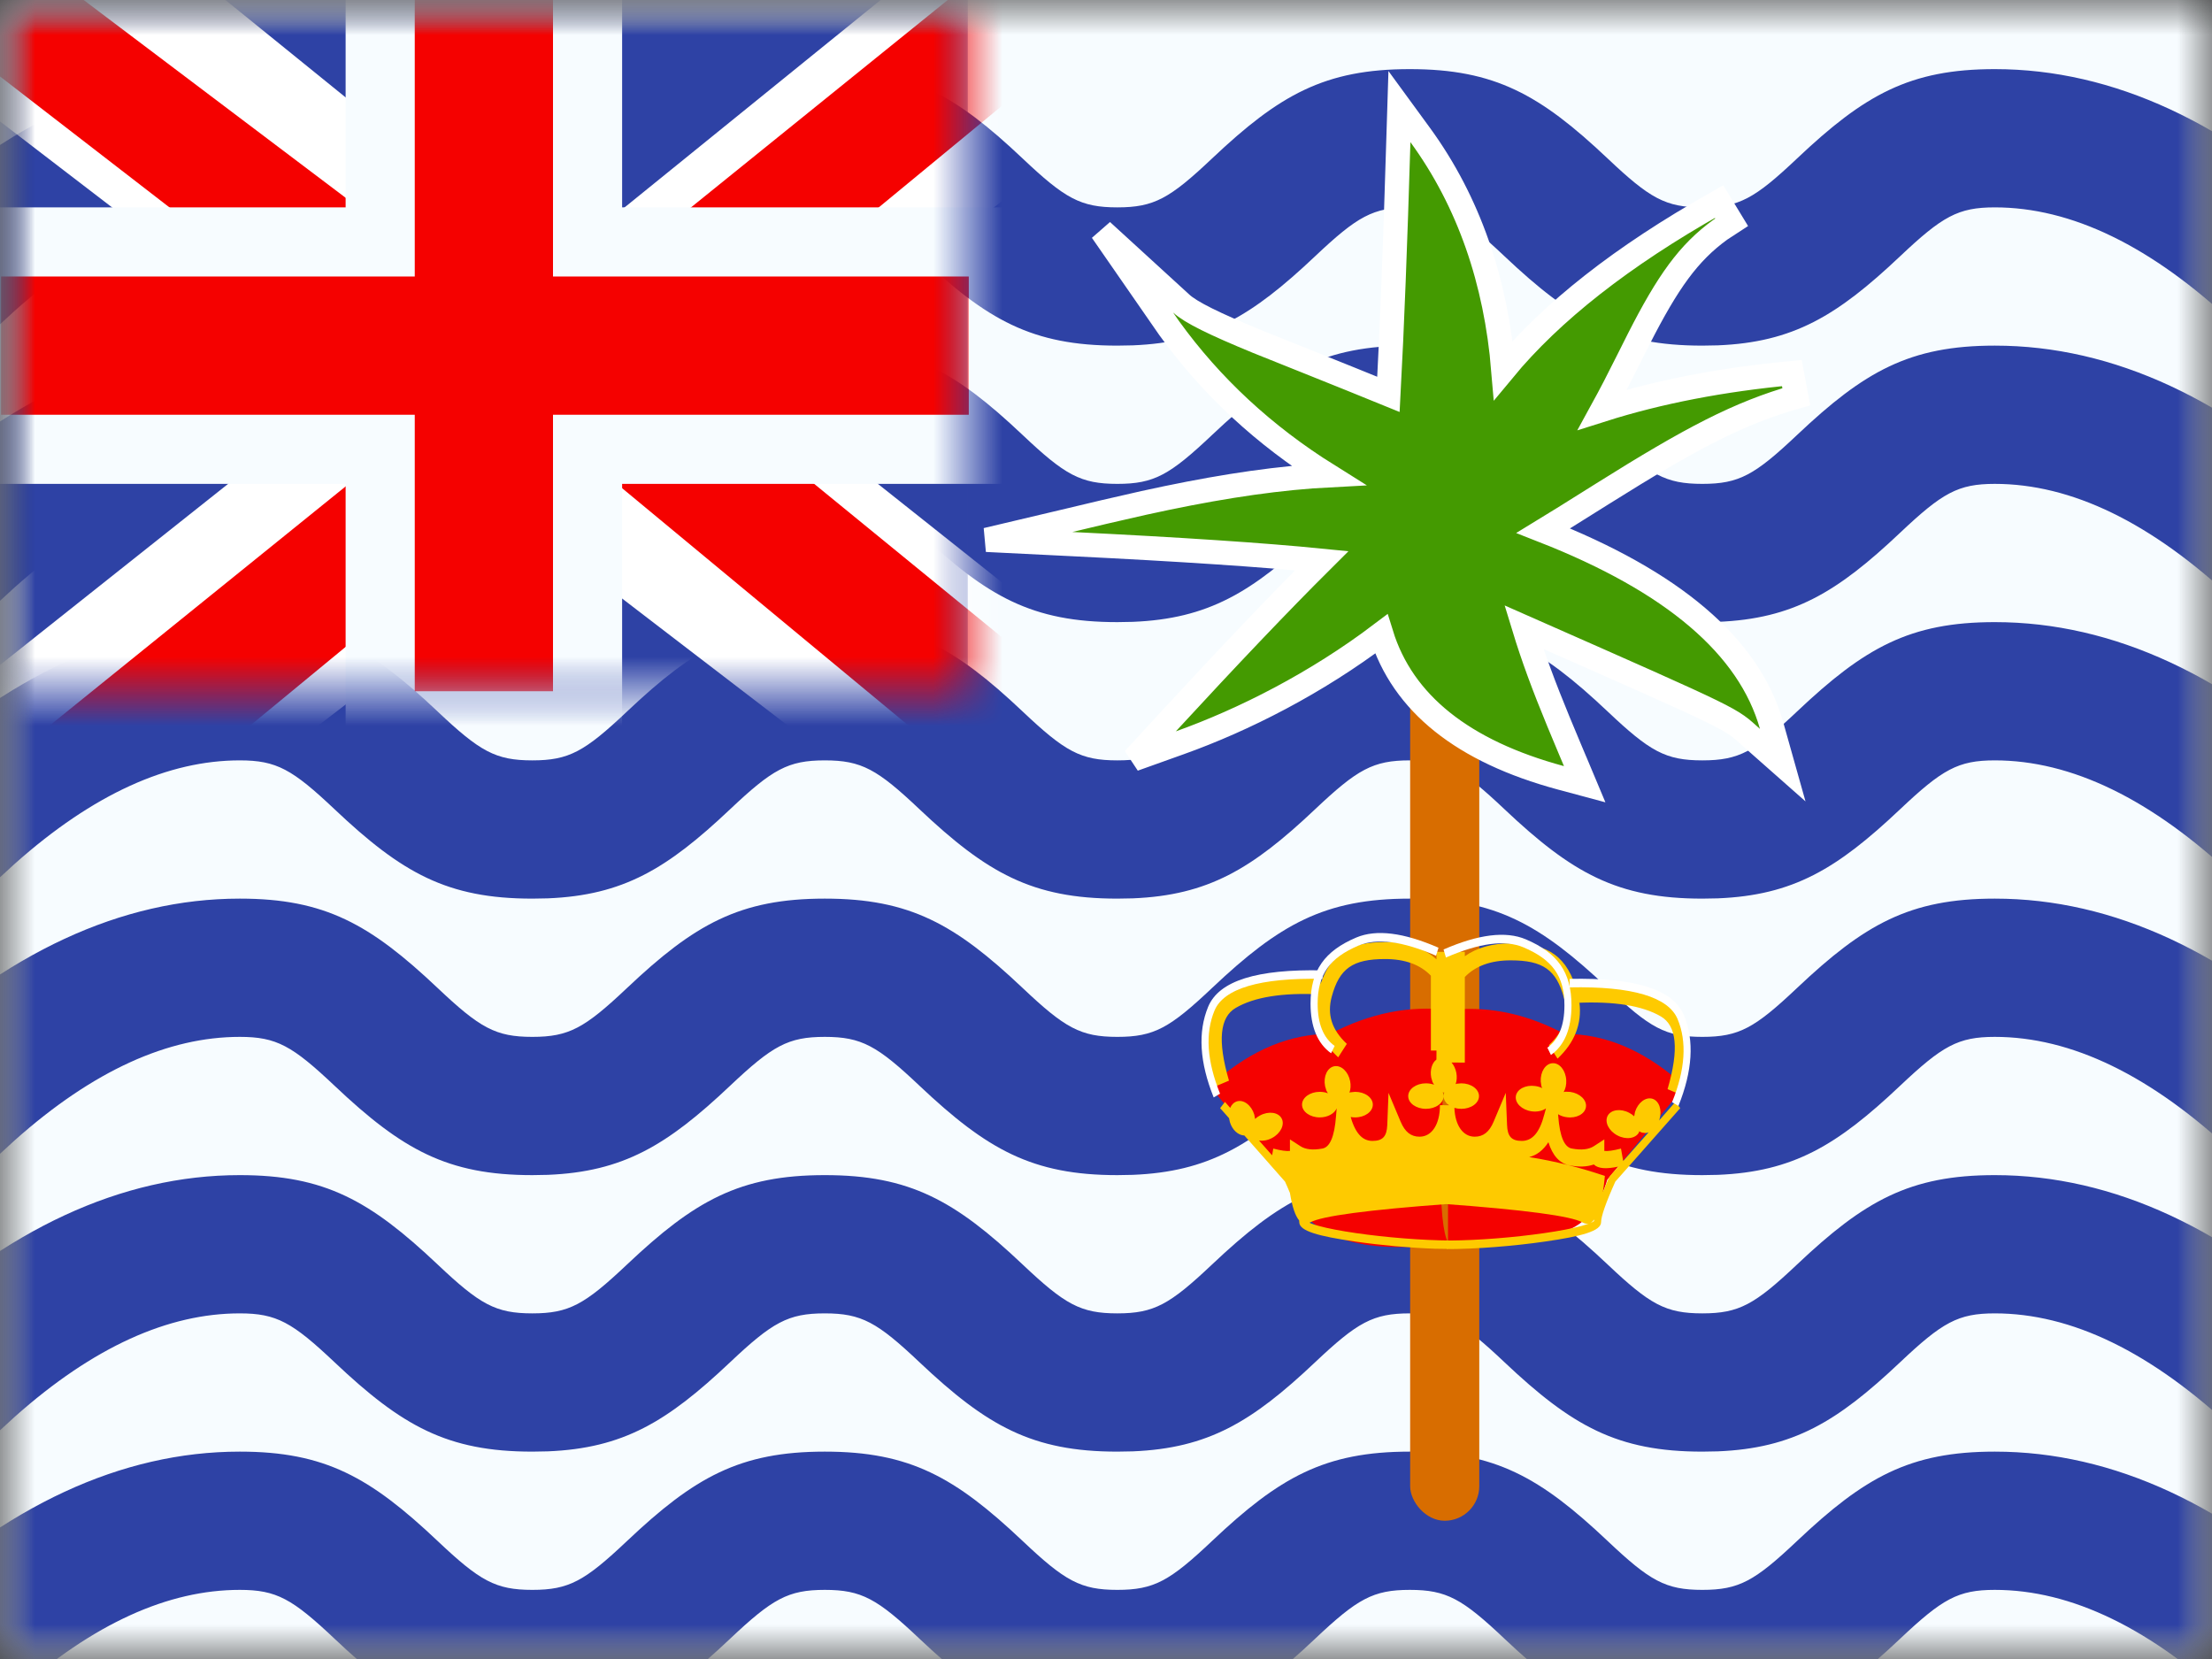 <?xml version="1.0" encoding="UTF-8"?>
<svg width="32px" height="24px" viewBox="0 0 32 24" version="1.1" xmlns="http://www.w3.org/2000/svg" xmlns:xlink="http://www.w3.org/1999/xlink">
    <rect x="0" y="0" width="32" height="24" fill="#333333" stroke="none"/>
    <!-- Generator: Sketch 61 (89581) - https://sketch.com -->
    <title>flags/L/IO - British Indian Ocean Territory</title>
    <desc>Created with Sketch.</desc>
    <defs>
        <rect id="path-1" x="0" y="0" width="32" height="24"></rect>
        <rect id="path-3" x="0" y="0" width="32" height="24"></rect>
        <rect id="path-5" x="0" y="0" width="14" height="10"></rect>
    </defs>
    <g id="flags/L/IO---British-Indian-Ocean-Territory" stroke="none" stroke-width="1" fill="none" fill-rule="evenodd">
        <g id="flag">
            <mask id="mask-2" fill="white">
                <use xlink:href="#path-1"></use>
            </mask>
            <g id="mask"></g>
            <g id="contents" mask="url(#mask-2)">
                <mask id="mask-4" fill="white">
                    <use xlink:href="#path-3"></use>
                </mask>
                <use id="background" fill="#F7FCFF" xlink:href="#path-3"></use>
                <g id="mark-2" mask="url(#mask-4)" fill="#2E42A5" fill-rule="nonzero">
                    <g transform="translate(-2, 0)" id="Combined-Shape">
                        <path d="M8.329,22.291 C8.942,22.871 9.169,23 9.701,23 C10.233,23 10.459,22.871 11.073,22.291 C12.046,21.371 12.701,21 13.932,21 C15.163,21 15.818,21.371 16.792,22.291 C17.405,22.871 17.632,23 18.164,23 C18.696,23 18.922,22.871 19.536,22.291 C20.509,21.371 21.164,21 22.395,21 C23.626,21 24.281,21.371 25.255,22.291 C25.868,22.871 26.095,23 26.627,23 C27.159,23 27.385,22.871 27.999,22.291 C28.972,21.371 29.627,21 30.858,21 C32.578,21 34.24,21.786 35.833,23.291 L34.346,24.709 C33.118,23.548 31.959,23 30.858,23 C30.326,23 30.1,23.129 29.486,23.709 C28.574,24.571 27.941,24.951 26.851,24.996 L26.627,25 L26.627,25 C25.396,25 24.741,24.629 23.767,23.709 C23.154,23.129 22.927,23 22.395,23 C21.863,23 21.637,23.129 21.023,23.709 C20.111,24.571 19.478,24.951 18.388,24.996 L18.164,25 L18.164,25 C16.933,25 16.278,24.629 15.304,23.709 C14.691,23.129 14.464,23 13.932,23 C13.4,23 13.174,23.129 12.56,23.709 C11.648,24.571 11.015,24.951 9.925,24.996 L9.701,25 L9.701,25 C8.47,25 7.815,24.629 6.842,23.709 C6.228,23.129 6.001,23 5.469,23 C4.437,23 3.354,23.481 2.211,24.498 L1.981,24.709 L1.981,24.709 L0.494,23.291 C2.087,21.786 3.75,21 5.469,21 C6.7,21 7.355,21.371 8.329,22.291 Z M30.858,17 C32.578,17 34.24,17.786 35.833,19.291 L34.346,20.709 C33.118,19.548 31.959,19 30.858,19 C30.326,19 30.1,19.129 29.486,19.709 C28.574,20.571 27.941,20.951 26.851,20.996 L26.627,21 L26.627,21 C25.396,21 24.741,20.629 23.767,19.709 C23.154,19.129 22.927,19 22.395,19 C21.863,19 21.637,19.129 21.023,19.709 C20.111,20.571 19.478,20.951 18.388,20.996 L18.164,21 L18.164,21 C16.933,21 16.278,20.629 15.304,19.709 C14.691,19.129 14.464,19 13.932,19 C13.4,19 13.174,19.129 12.56,19.709 C11.648,20.571 11.015,20.951 9.925,20.996 L9.701,21 L9.701,21 C8.47,21 7.815,20.629 6.842,19.709 C6.228,19.129 6.001,19 5.469,19 C4.437,19 3.354,19.481 2.211,20.498 L1.981,20.709 L1.981,20.709 L0.494,19.291 C2.087,17.786 3.75,17 5.469,17 C6.7,17 7.355,17.371 8.329,18.291 C8.942,18.871 9.169,19 9.701,19 C10.233,19 10.459,18.871 11.073,18.291 C12.046,17.371 12.701,17 13.932,17 C15.163,17 15.818,17.371 16.792,18.291 C17.405,18.871 17.632,19 18.164,19 C18.696,19 18.922,18.871 19.536,18.291 C20.509,17.371 21.164,17 22.395,17 C23.626,17 24.281,17.371 25.255,18.291 C25.868,18.871 26.095,19 26.627,19 C27.159,19 27.385,18.871 27.999,18.291 C28.972,17.371 29.627,17 30.858,17 Z M30.858,13 C32.578,13 34.24,13.786 35.833,15.291 L34.346,16.709 C33.118,15.548 31.959,15 30.858,15 C30.326,15 30.1,15.129 29.486,15.709 C28.574,16.571 27.941,16.951 26.851,16.996 L26.627,17 L26.627,17 C25.396,17 24.741,16.629 23.767,15.709 C23.154,15.129 22.927,15 22.395,15 C21.863,15 21.637,15.129 21.023,15.709 C20.111,16.571 19.478,16.951 18.388,16.996 L18.164,17 L18.164,17 C16.933,17 16.278,16.629 15.304,15.709 C14.691,15.129 14.464,15 13.932,15 C13.4,15 13.174,15.129 12.56,15.709 C11.648,16.571 11.015,16.951 9.925,16.996 L9.701,17 L9.701,17 C8.47,17 7.815,16.629 6.842,15.709 C6.228,15.129 6.001,15 5.469,15 C4.437,15 3.354,15.481 2.211,16.498 L1.981,16.709 L1.981,16.709 L0.494,15.291 C2.087,13.786 3.75,13 5.469,13 C6.7,13 7.355,13.371 8.329,14.291 C8.942,14.871 9.169,15 9.701,15 C10.233,15 10.459,14.871 11.073,14.291 C12.046,13.371 12.701,13 13.932,13 C15.163,13 15.818,13.371 16.792,14.291 C17.405,14.871 17.632,15 18.164,15 C18.696,15 18.922,14.871 19.536,14.291 C20.509,13.371 21.164,13 22.395,13 C23.626,13 24.281,13.371 25.255,14.291 C25.868,14.871 26.095,15 26.627,15 C27.159,15 27.385,14.871 27.999,14.291 C28.972,13.371 29.627,13 30.858,13 Z M30.858,9 C32.578,9 34.24,9.786 35.833,11.291 L34.346,12.709 C33.118,11.548 31.959,11 30.858,11 C30.326,11 30.1,11.129 29.486,11.709 C28.574,12.571 27.941,12.951 26.851,12.996 L26.627,13 L26.627,13 C25.396,13 24.741,12.629 23.767,11.709 C23.154,11.129 22.927,11 22.395,11 C21.863,11 21.637,11.129 21.023,11.709 C20.111,12.571 19.478,12.951 18.388,12.996 L18.164,13 L18.164,13 C16.933,13 16.278,12.629 15.304,11.709 C14.691,11.129 14.464,11 13.932,11 C13.4,11 13.174,11.129 12.56,11.709 C11.648,12.571 11.015,12.951 9.925,12.996 L9.701,13 L9.701,13 C8.47,13 7.815,12.629 6.842,11.709 C6.228,11.129 6.001,11 5.469,11 C4.437,11 3.354,11.481 2.211,12.498 L1.981,12.709 L1.981,12.709 L0.494,11.291 C2.087,9.786 3.75,9 5.469,9 C6.7,9 7.355,9.371 8.329,10.291 C8.942,10.871 9.169,11 9.701,11 C10.233,11 10.459,10.871 11.073,10.291 C12.046,9.371 12.701,9 13.932,9 C15.163,9 15.818,9.371 16.792,10.291 C17.405,10.871 17.632,11 18.164,11 C18.696,11 18.922,10.871 19.536,10.291 C20.509,9.371 21.164,9 22.395,9 C23.626,9 24.281,9.371 25.255,10.291 C25.868,10.871 26.095,11 26.627,11 C27.159,11 27.385,10.871 27.999,10.291 C28.972,9.371 29.627,9 30.858,9 Z M30.858,5 C32.578,5 34.24,5.786 35.833,7.291 L34.346,8.709 C33.118,7.548 31.959,7 30.858,7 C30.326,7 30.1,7.129 29.486,7.709 C28.574,8.571 27.941,8.951 26.851,8.996 L26.627,9 L26.627,9 C25.396,9 24.741,8.629 23.767,7.709 C23.154,7.129 22.927,7 22.395,7 C21.863,7 21.637,7.129 21.023,7.709 C20.111,8.571 19.478,8.951 18.388,8.996 L18.164,9 L18.164,9 C16.933,9 16.278,8.629 15.304,7.709 C14.691,7.129 14.464,7 13.932,7 C13.4,7 13.174,7.129 12.56,7.709 C11.648,8.571 11.015,8.951 9.925,8.996 L9.701,9 L9.701,9 C8.47,9 7.815,8.629 6.842,7.709 C6.228,7.129 6.001,7 5.469,7 C4.437,7 3.354,7.481 2.211,8.498 L1.981,8.709 L1.981,8.709 L0.494,7.291 C2.087,5.786 3.75,5 5.469,5 C6.7,5 7.355,5.371 8.329,6.291 C8.942,6.871 9.169,7 9.701,7 C10.233,7 10.459,6.871 11.073,6.291 C12.046,5.371 12.701,5 13.932,5 C15.163,5 15.818,5.371 16.792,6.291 C17.405,6.871 17.632,7 18.164,7 C18.696,7 18.922,6.871 19.536,6.291 C20.509,5.371 21.164,5 22.395,5 C23.626,5 24.281,5.371 25.255,6.291 C25.868,6.871 26.095,7 26.627,7 C27.159,7 27.385,6.871 27.999,6.291 C28.972,5.371 29.627,5 30.858,5 Z M30.858,1 C32.578,1 34.24,1.786 35.833,3.291 L34.346,4.709 C33.118,3.548 31.959,3 30.858,3 C30.326,3 30.1,3.129 29.486,3.709 C28.574,4.571 27.941,4.951 26.851,4.996 L26.627,5 L26.627,5 C25.396,5 24.741,4.629 23.767,3.709 C23.154,3.129 22.927,3 22.395,3 C21.863,3 21.637,3.129 21.023,3.709 C20.111,4.571 19.478,4.951 18.388,4.996 L18.164,5 L18.164,5 C16.933,5 16.278,4.629 15.304,3.709 C14.691,3.129 14.464,3 13.932,3 C13.4,3 13.174,3.129 12.56,3.709 C11.648,4.571 11.015,4.951 9.925,4.996 L9.701,5 L9.701,5 C8.47,5 7.815,4.629 6.842,3.709 C6.228,3.129 6.001,3 5.469,3 C4.437,3 3.354,3.481 2.211,4.498 L1.981,4.709 L1.981,4.709 L0.494,3.291 C2.087,1.786 3.75,1 5.469,1 C6.7,1 7.355,1.371 8.329,2.291 C8.942,2.871 9.169,3 9.701,3 C10.233,3 10.459,2.871 11.073,2.291 C12.046,1.371 12.701,1 13.932,1 C15.163,1 15.818,1.371 16.792,2.291 C17.405,2.871 17.632,3 18.164,3 C18.696,3 18.922,2.871 19.536,2.291 C20.509,1.371 21.164,1 22.395,1 C23.626,1 24.281,1.371 25.255,2.291 C25.868,2.871 26.095,3 26.627,3 C27.159,3 27.385,2.871 27.999,2.291 C28.972,1.371 29.627,1 30.858,1 Z"></path>
                    </g>
                </g>
                <g id="mark-1" mask="url(#mask-4)">
                    <mask id="mask-6" fill="white">
                        <use xlink:href="#path-5"></use>
                    </mask>
                    <g id="mask"></g>
                    <rect id="Rectangle-4" fill="#2E42A5" mask="url(#mask-6)" x="0" y="0" width="14" height="12"></rect>
                    <g id="contents" mask="url(#mask-6)">
                        <g transform="translate(-4, -2)">
                            <g id="stripe">
                                <polygon id="white" fill="#FFFFFF" fill-rule="nonzero" transform="translate(12.081, 7.762) scale(1, -1) translate(-12.081, -7.762) " points="1.842 2.19 5.498 0.646 20.391 12.067 22.319 14.361 18.409 14.877 12.335 9.956 7.446 6.64"></polygon>
                                <polygon id="red" fill="#F50100" fill-rule="nonzero" transform="translate(11.985, 8.13) scale(1, -1) translate(-11.985, -8.13) " points="2.343 1.845 4.205 0.949 21.627 15.311 19.011 15.311"></polygon>
                            </g>
                            <g id="stripe" transform="translate(12, 8) scale(-1, 1) translate(-12, -8) translate(1, 0)">
                                <polygon id="white" fill="#FFFFFF" fill-rule="nonzero" transform="translate(11.081, 7.762) scale(1, -1) translate(-11.081, -7.762) " points="0.842 2.19 4.498 0.646 19.391 12.067 21.319 14.361 17.409 14.877 11.335 9.956 6.446 6.64"></polygon>
                                <polygon id="red" fill="#F50100" fill-rule="nonzero" transform="translate(11.236, 8.088) scale(1, -1) translate(-11.236, -8.088) " points="0.967 2.066 2.83 1.17 10.248 7.319 12.447 8.006 21.505 15.006 18.889 15.006 9.837 8.172 7.432 7.348"></polygon>
                            </g>
                            <g id="cross" transform="translate(4, 2)">
                                <path d="M8.5,3.5 L14.515,3.5 L14.515,6.5 L8.5,6.5 L8.5,10.5 L5.5,10.5 L5.5,6.5 L-0.485,6.5 L-0.485,3.5 L5.5,3.5 L5.5,-0.5 L8.5,-0.5 L8.5,3.5 Z" id="red" stroke="#F7FCFF" fill="#F50100"></path>
                            </g>
                        </g>
                    </g>
                </g>
                <g id="mark" mask="url(#mask-4)">
                    <g transform="translate(15, 2)">
                        <rect id="Rectangle-6" fill="#D86D00" x="5.4" y="7.379" width="1" height="12.621" rx="0.5"></rect>
                        <g id="Group-20" stroke-width="1" fill="none">
                            <path d="M6.748,3.355 C7.446,2.51 8.469,1.707 9.818,0.946 L9.869,0.917 L10.051,1.216 L9.89,1.321 C9.426,1.656 9.127,2.08 8.709,2.9 C8.689,2.94 8.437,3.443 8.357,3.597 C8.296,3.714 8.238,3.823 8.181,3.927 C9.001,3.667 9.915,3.491 10.922,3.397 L10.986,3.74 C10.159,3.974 9.461,4.341 8.191,5.138 C7.708,5.441 7.492,5.576 7.326,5.677 C9.198,6.411 10.304,7.347 10.629,8.497 L10.79,9.069 L10.345,8.676 C10.011,8.381 10.204,8.466 7.046,7.073 C7.18,7.513 7.336,7.932 7.546,8.441 C7.602,8.578 7.834,9.129 7.787,9.016 L7.925,9.345 L7.579,9.252 C6.166,8.87 5.292,8.176 4.982,7.171 C4.041,7.883 2.997,8.413 2.069,8.745 L1.401,8.984 L1.882,8.461 C2.775,7.492 3.521,6.709 4.121,6.112 C3.288,6.029 2.079,5.948 0.504,5.871 L-0.729,5.81 L0.472,5.526 C0.49,5.522 0.855,5.435 0.972,5.407 C1.182,5.358 1.366,5.316 1.549,5.275 C2.446,5.078 3.228,4.948 3.978,4.891 C4.056,4.885 4.134,4.88 4.211,4.876 C3.287,4.298 2.522,3.589 1.915,2.748 L0.94,1.341 L2.089,2.392 C2.226,2.518 2.563,2.684 3.19,2.942 C3.303,2.988 4.455,3.447 5.086,3.705 C5.138,2.74 5.185,1.521 5.229,0.052 L5.245,-0.458 L5.546,-0.046 C6.25,0.92 6.641,2.069 6.748,3.355 Z" id="Combined-Shape" stroke="#FFFFFF" stroke-width="0.35" fill="#449A01" fill-rule="nonzero"></path>
                        </g>
                        <g id="crown" stroke-width="1" fill="none" transform="translate(2.3, 11.262)">
                            <path d="M3.653,1.348 L3.652,1.352 L3.861,1.335 C4.356,1.316 4.846,1.436 5.33,1.694 C5.907,1.694 6.458,1.921 6.985,2.376 L6.985,2.557 L5.952,3.805 C5.746,4.494 5.378,4.53 5.091,4.645 C4.996,4.683 3.648,4.727 3.648,4.727 L3.648,4.724 L3.431,4.751 C2.208,4.878 1.505,4.563 1.322,3.805 L0.289,2.557 L0.289,2.376 C0.816,1.921 1.367,1.694 1.944,1.694 C2.515,1.396 3.085,1.281 3.653,1.348 Z M3.648,1.404 L3.653,1.348 C3.506,3.317 3.504,4.439 3.648,4.716 L3.648,1.404 Z" id="Combined-Shape" fill="#F50100"></path>
                            <path d="M3.891,2.11 L3.699,2.109 C3.732,2.147 3.756,2.198 3.768,2.256 C3.779,2.316 3.775,2.374 3.758,2.422 L3.772,2.416 L3.772,2.416 L3.84,2.41 C3.981,2.41 4.096,2.493 4.096,2.595 C4.096,2.697 3.981,2.779 3.84,2.779 C3.804,2.779 3.771,2.774 3.74,2.765 C3.75,3.021 3.866,3.182 4.034,3.182 C4.158,3.182 4.245,3.114 4.308,2.964 L4.308,2.964 L4.483,2.548 L4.502,3.014 C4.508,3.178 4.567,3.243 4.715,3.243 C4.866,3.243 4.973,3.125 5.042,2.856 L5.042,2.856 L5.065,2.773 C5.013,2.809 4.938,2.826 4.857,2.815 C4.717,2.795 4.615,2.697 4.629,2.596 C4.644,2.495 4.769,2.429 4.909,2.449 C4.946,2.454 4.98,2.464 5.01,2.479 L4.999,2.452 L4.999,2.452 L4.989,2.384 C4.982,2.243 5.058,2.124 5.16,2.119 C5.262,2.113 5.351,2.224 5.358,2.365 C5.362,2.43 5.347,2.49 5.321,2.536 L5.347,2.531 L5.347,2.531 L5.416,2.534 C5.556,2.554 5.658,2.652 5.643,2.753 C5.629,2.854 5.504,2.92 5.364,2.9 C5.318,2.894 5.275,2.879 5.24,2.857 L5.242,2.882 C5.265,3.189 5.334,3.333 5.437,3.353 C5.577,3.38 5.684,3.367 5.758,3.319 L5.758,3.319 L5.909,3.221 L5.909,3.388 C5.957,3.394 6.038,3.383 6.15,3.354 L6.15,3.354 L6.182,3.534 L6.55,3.119 C6.535,3.124 6.52,3.128 6.505,3.129 L6.455,3.123 C6.44,3.119 6.427,3.112 6.414,3.103 L6.41,3.12 C6.362,3.21 6.222,3.23 6.097,3.163 C5.972,3.097 5.91,2.97 5.957,2.88 C6.005,2.79 6.145,2.77 6.27,2.837 C6.297,2.851 6.321,2.868 6.341,2.887 L6.353,2.824 C6.395,2.689 6.507,2.604 6.605,2.633 C6.702,2.663 6.748,2.797 6.707,2.932 C6.705,2.938 6.703,2.943 6.701,2.948 L6.937,2.679 L7.007,2.769 L6.068,3.832 C5.931,4.136 5.862,4.336 5.862,4.419 C5.862,4.546 5.587,4.622 5.051,4.699 C4.595,4.765 4.05,4.808 3.628,4.808 L3.73,4.805 L3.73,4.808 L3.679,4.806 L3.628,4.808 L3.628,4.805 L3.464,4.803 C3.094,4.79 2.672,4.752 2.307,4.699 C1.771,4.622 1.496,4.546 1.496,4.419 L1.494,4.393 C1.438,4.327 1.393,4.195 1.361,3.996 C1.34,3.945 1.317,3.891 1.29,3.832 L1.082,3.596 C1.08,3.596 1.079,3.595 1.077,3.595 L1.078,3.591 L0.702,3.165 C0.61,3.161 0.526,3.083 0.492,2.97 L0.48,2.914 L0.351,2.769 L0.421,2.679 L0.497,2.765 C0.516,2.719 0.55,2.685 0.594,2.671 C0.691,2.641 0.804,2.727 0.845,2.862 L0.857,2.925 C0.877,2.906 0.901,2.889 0.928,2.875 C1.053,2.808 1.193,2.828 1.241,2.918 C1.289,3.008 1.226,3.135 1.102,3.201 C1.038,3.235 0.971,3.246 0.914,3.238 L1.103,3.451 L1.12,3.354 C1.232,3.383 1.313,3.394 1.361,3.388 L1.361,3.221 L1.512,3.319 C1.586,3.367 1.693,3.38 1.833,3.353 C1.936,3.333 2.005,3.189 2.028,2.882 L2.037,2.772 C2.005,2.848 1.907,2.903 1.792,2.903 C1.651,2.903 1.536,2.82 1.536,2.718 C1.536,2.616 1.651,2.533 1.792,2.533 C1.834,2.533 1.875,2.54 1.91,2.554 L1.888,2.515 L1.888,2.515 L1.869,2.45 C1.842,2.311 1.901,2.183 2.002,2.163 C2.102,2.144 2.205,2.24 2.232,2.379 C2.243,2.439 2.239,2.497 2.222,2.545 L2.236,2.54 L2.236,2.54 L2.304,2.533 C2.445,2.533 2.56,2.616 2.56,2.718 C2.56,2.82 2.445,2.903 2.304,2.903 C2.282,2.903 2.26,2.901 2.24,2.897 L2.228,2.856 C2.298,3.125 2.404,3.243 2.555,3.243 C2.703,3.243 2.762,3.178 2.769,3.014 L2.787,2.548 L2.962,2.964 C3.025,3.114 3.112,3.182 3.236,3.182 C3.413,3.182 3.531,3.005 3.531,2.726 L3.661,2.727 C3.613,2.693 3.584,2.646 3.584,2.595 C3.584,2.577 3.587,2.56 3.594,2.543 C3.586,2.543 3.579,2.542 3.571,2.54 L3.575,2.545 L3.584,2.595 C3.584,2.697 3.469,2.779 3.328,2.779 C3.187,2.779 3.072,2.697 3.072,2.595 C3.072,2.493 3.187,2.41 3.328,2.41 C3.37,2.41 3.411,2.417 3.446,2.43 L3.424,2.392 L3.424,2.392 L3.405,2.327 C3.384,2.217 3.416,2.114 3.48,2.066 L3.481,1.936 L3.4,1.936 L3.4,0.853 C3.247,0.694 3.028,0.612 2.737,0.612 C2.268,0.612 2.076,0.749 1.966,1.155 C1.896,1.413 1.964,1.633 2.184,1.839 L2.059,2.034 C1.785,1.778 1.682,1.468 1.761,1.122 L1.799,1.123 C1.25,1.096 0.841,1.163 0.575,1.32 C0.35,1.452 0.309,1.787 0.479,2.371 L0.286,2.453 C0.086,1.766 0.143,1.299 0.485,1.098 C0.787,0.921 1.227,0.849 1.807,0.877 L1.804,0.973 L1.81,0.956 C1.959,0.53 2.232,0.366 2.737,0.366 C3.044,0.366 3.293,0.448 3.481,0.616 L3.482,0.508 L3.891,0.508 L3.891,0.571 C4.067,0.446 4.289,0.385 4.554,0.385 C5.105,0.385 5.379,0.581 5.519,1.097 L5.496,1.023 L5.495,1 C6.003,0.975 6.403,1.028 6.698,1.16 L6.817,1.221 C7.16,1.423 7.217,1.889 7.017,2.576 L7.017,2.576 L6.824,2.494 C6.994,1.911 6.953,1.575 6.728,1.443 C6.462,1.287 6.053,1.22 5.504,1.246 L5.549,1.245 C5.587,1.549 5.478,1.823 5.232,2.053 L5.232,2.053 L5.107,1.858 C5.327,1.652 5.395,1.432 5.325,1.174 C5.215,0.768 5.023,0.631 4.554,0.631 C4.264,0.631 4.044,0.713 3.891,0.872 L3.891,0.872 L3.891,2.11 Z M3.623,4.157 L3.664,4.154 C2.488,4.24 1.818,4.33 1.654,4.422 L1.643,4.426 L1.665,4.437 C1.695,4.448 1.733,4.461 1.778,4.473 C1.909,4.509 2.097,4.545 2.319,4.577 C2.754,4.64 3.271,4.681 3.681,4.684 C4.087,4.681 4.604,4.64 5.039,4.577 C5.261,4.545 5.449,4.509 5.58,4.473 C5.647,4.454 5.699,4.436 5.733,4.419 C5.745,4.413 5.754,4.407 5.76,4.403 C5.76,4.395 5.761,4.388 5.762,4.38 C5.716,4.445 5.659,4.459 5.593,4.422 C5.429,4.33 4.759,4.24 3.582,4.154 L3.623,4.157 Z M5.1,3.262 C5.026,3.376 4.933,3.449 4.822,3.477 C5.197,3.536 5.562,3.629 5.917,3.75 C5.909,3.836 5.899,3.914 5.888,3.984 L5.925,3.892 L5.925,3.892 L5.982,3.764 L5.992,3.749 L6.11,3.615 C5.943,3.651 5.821,3.647 5.757,3.584 C5.657,3.619 5.539,3.623 5.404,3.596 C5.26,3.568 5.16,3.453 5.1,3.262 Z" id="Combined-Shape" fill="#FECA00" fill-rule="nonzero"></path>
                            <g id="top" transform="translate(0, 0.138)" fill="#FFFFFF" fill-rule="nonzero">
                                <path d="M1.833,0.638 L1.831,0.761 C0.923,0.742 0.402,0.902 0.27,1.219 C0.133,1.548 0.159,1.947 0.35,2.422 L0.258,2.476 C0.054,1.97 0.026,1.531 0.178,1.164 C0.335,0.787 0.886,0.618 1.833,0.638 Z" id="Path-311"></path>
                                <path d="M2.008,1.731 L1.956,1.837 C1.758,1.695 1.659,1.452 1.659,1.118 C1.659,0.638 1.865,0.356 2.32,0.163 C2.61,0.04 3.006,0.091 3.51,0.31 L3.475,0.426 C2.991,0.215 2.617,0.168 2.354,0.279 C1.936,0.456 1.762,0.696 1.762,1.118 C1.762,1.411 1.844,1.613 2.008,1.731 Z" id="Path-312"></path>
                                <path d="M7.158,0.761 L7.156,0.884 C6.248,0.865 5.727,1.025 5.595,1.343 C5.458,1.671 5.483,2.071 5.675,2.545 L5.583,2.599 C5.379,2.093 5.351,1.654 5.503,1.288 C5.66,0.91 6.211,0.741 7.158,0.761 Z" id="Path-311" transform="translate(6.282, 1.679) scale(-1, 1) translate(-6.282, -1.679) "></path>
                                <path d="M3.933,1.756 L3.881,1.862 C3.683,1.72 3.584,1.478 3.584,1.143 C3.584,0.663 3.79,0.382 4.244,0.189 C4.535,0.066 4.931,0.116 5.435,0.336 L5.4,0.452 C4.916,0.241 4.542,0.193 4.278,0.305 C3.861,0.482 3.686,0.721 3.686,1.143 C3.686,1.437 3.769,1.638 3.933,1.756 Z" id="Path-312" transform="translate(4.509, 0.993) scale(-1, 1) translate(-4.509, -0.993) "></path>
                            </g>
                        </g>
                    </g>
                </g>
            </g>
        </g>
    </g>
</svg>